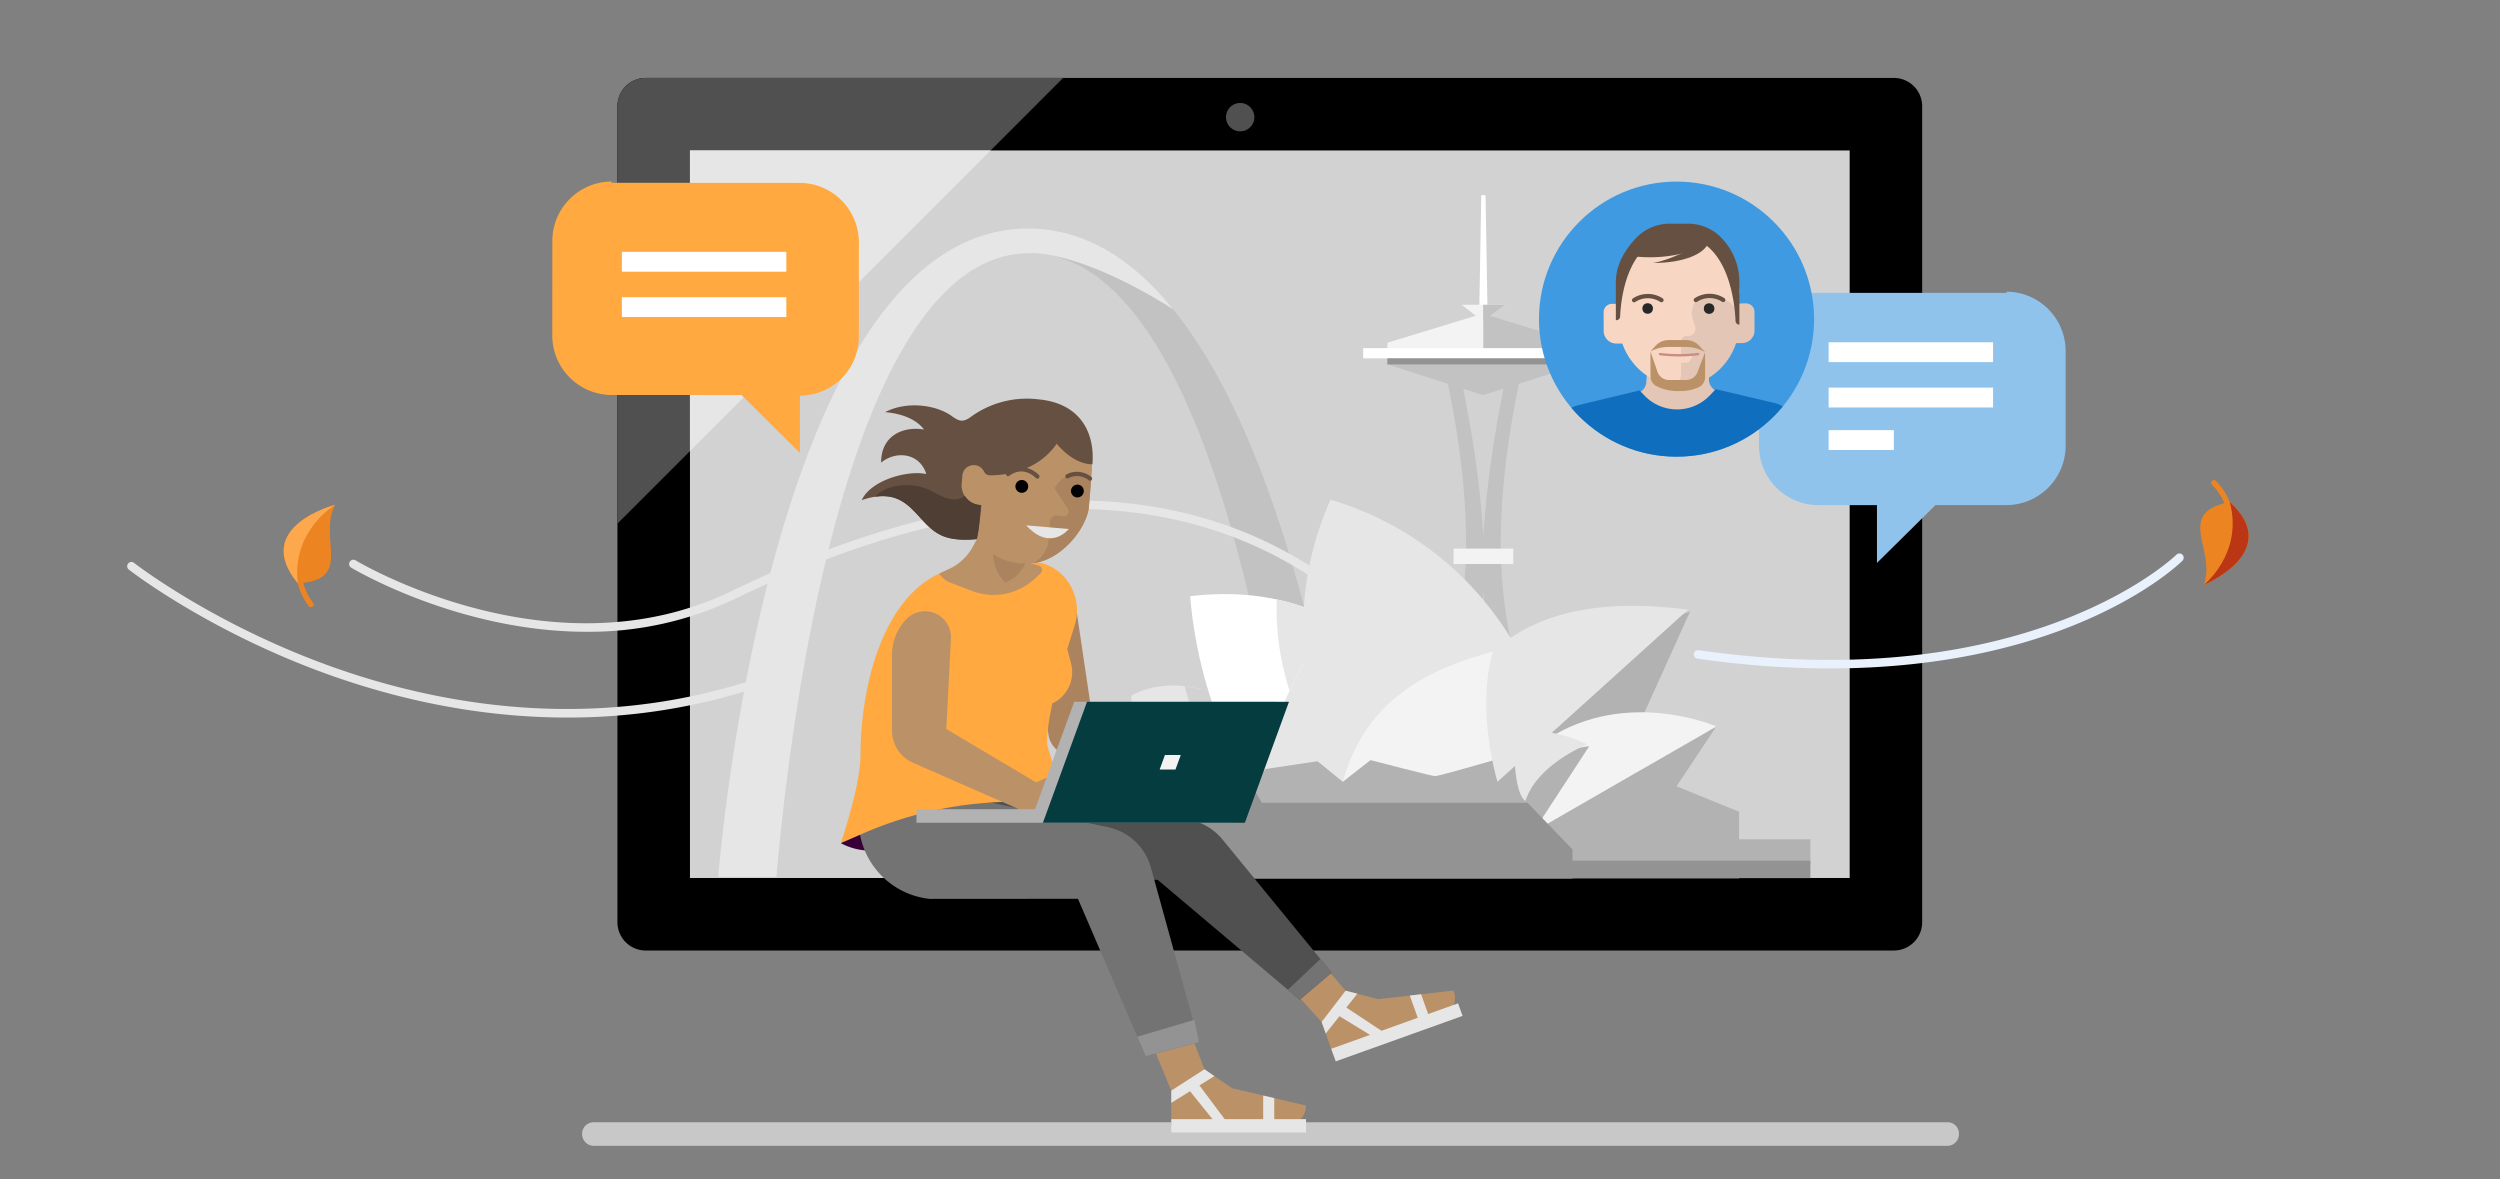 <svg xmlns="http://www.w3.org/2000/svg" xmlns:xlink="http://www.w3.org/1999/xlink" viewBox="0 0 636 300"><rect x="0" y="0" width="636" height="300" fill="#808080" stroke="none"/><defs><clipPath id="a"><circle cx="426.508" cy="81.185" r="34.992" fill="none"/></clipPath></defs><title>swimlane-real-time-chat-app</title><path d="M495.491,291.5H150.947a3.008,3.008,0,0,1-2.863-3,2.941,2.941,0,0,1,2.863-3H495.491a2.882,2.882,0,0,1,2.863,3A2.943,2.943,0,0,1,495.491,291.5Z" fill="#c8c8c8"/><path d="M481.8,241.811H164.276a7.2,7.2,0,0,1-7.2-7.2V27.028a7.2,7.2,0,0,1,7.2-7.2H481.8a7.2,7.2,0,0,1,7.2,7.2V234.609a7.2,7.2,0,0,1-7.2,7.2"/><path d="M270.457,19.827H164.276a7.2,7.2,0,0,0-7.2,7.2V133.211Z" fill="#505050"/><rect x="175.524" y="38.277" width="295.031" height="185.082" fill="#d2d2d2"/><polygon points="175.524 114.76 252.007 38.277 175.524 38.277 175.524 114.76" fill="#e6e6e6"/><path d="M319.107,29.8A3.607,3.607,0,1,1,315.5,26.2a3.607,3.607,0,0,1,3.607,3.606" fill="#505050"/><path d="M261.553,60.533l.379,3.874c48.018,0,64.582,128.542,67.8,158.655h14.93S334.045,120.32,297.082,77.027c-11.6-9.243-21.61-16.494-35.529-16.494" fill="#c2c2c2"/><polygon points="413.122 186.682 390.376 191.064 367.629 186.682 367.629 183.261 390.376 179.599 413.122 183.261 413.122 186.682" fill="#e6e6e6"/><polygon points="413.122 186.682 390.376 191.064 367.629 186.682 367.629 185.087 390.376 185.331 413.122 185.087 413.122 186.682" fill="#d2d2d2"/><rect x="367.182" y="183.26" width="46.386" height="3.421" fill="#939393"/><polygon points="378.569 87.398 376.183 87.398 376.834 49.648 377.918 49.648 378.569 87.398" fill="#fff"/><polygon points="379.116 80.394 382.924 77.527 371.828 77.527 375.449 80.323 352.949 87.186 352.949 90.202 377.353 95.803 401.803 90.202 401.803 87.186 379.116 80.394" fill="#f3f3f3"/><polygon points="379.17 80.353 382.924 77.527 377.307 77.527 377.307 81.757 377.352 81.723 377.352 95.802 401.802 90.201 401.802 87.186 379.17 80.353" fill="#c2c2c2"/><path d="M385.476,102.374l.914-4.736L401.8,92.713V90.2H352.949v2.512l15.415,4.936.912,4.725q.165.864.322,1.729c4.123,22.9,5.516,46.945-2.136,69.532l-13.279,36.777H362.1l10.7-35.627a92.11,92.11,0,0,0,4.559-24.375,91.771,91.771,0,0,0,4.547,24.375l10.255,35.627h7.962L387.29,173.635c-7.651-22.587-6.26-46.63-2.136-69.532q.154-.865.322-1.729m-3.846,1.095a263.281,263.281,0,0,0-4.265,32.861,260.833,260.833,0,0,0-4.244-32.861c-.106-.592-.217-1.182-.331-1.774l-.54-2.8,5.1,1.634L382.5,98.88l-.543,2.815c-.113.592-.224,1.182-.331,1.774" fill="#c2c2c2"/><rect x="346.785" y="88.564" width="61.181" height="2.603" fill="#fff"/><rect x="369.782" y="139.573" width="15.188" height="3.905" fill="#f3f3f3"/><rect x="352.949" y="91.167" width="48.853" height="1.546" fill="#939393"/><polygon points="442.428 213.515 442.428 206.505 426.512 200.037 436.633 184.81 417.909 195.598 391.477 176.918 301 186.178 295.576 197.816 289.188 197.816 289.188 223.452 442.428 223.452 442.428 219.993 460.555 219.993 460.555 213.515 442.428 213.515" fill="#b2b2b2"/><polygon points="294.402 200.334 297.627 197.445 310.855 195.642 318.743 200.334 313.17 179.286 302.76 183.07 294.402 194.242 294.402 200.334" fill="#d2d2d2"/><polygon points="318.743 200.334 321.895 195.642 335.165 193.656 341.595 198.894 338.098 166.968 332.082 165.804 318.743 174.398 318.743 200.334" fill="#e6e6e6"/><path d="M341.594,198.9l7.062-5.532s15.543,4.058,16.422,4.081,15.006-4.081,15.006-4.081l1.3,1.08,4.739-27.474-7.472-5.279s-21.78,1.173-24.127,2.932-12.384,22.744-12.384,22.744Z" fill="#f3f3f3"/><polygon points="429.98 155.514 416.987 184.272 393.773 187.966 393.773 169.608 429.98 155.514" fill="#b2b2b2"/><path d="M287.8,177.015s11-7.553,28.594,3c-7.478-.879-17.156,9.838-22,20.315-6.6-7.675-6.6-23.319-6.6-23.319" fill="#e6e6e6"/><path d="M305.01,185.346c3.789-3.545,7.835-5.744,11.387-5.326a37.341,37.341,0,0,0-14.994-5.439,71.537,71.537,0,0,0,3.607,10.765" fill="#d2d2d2"/><path d="M339.272,158.024s-13.2-9.174-36.512-6.347c2.639,30.542,15.983,48.657,15.983,48.657s8.651-29.993,20.529-42.31" fill="#fff"/><path d="M328.056,175.76c3.166-6.718,6.985-13.349,11.215-17.736,0,0-5.075-3.523-14.482-5.53a69.57,69.57,0,0,0,3.267,23.266" fill="#e6e6e6"/><path d="M392.773,210.079s-3.5-13.872,1-22.112c20.282-13.08,42.861-3.157,42.861-3.157Z" fill="#f3f3f3"/><polygon points="404.313 189.81 392.36 208.127 388.595 204.214 389.128 200.767 391.476 191.896 404.313 189.81" fill="#b2b2b2"/><polygon points="460.555 218.95 400.041 218.95 400.041 216.107 388.595 204.213 337.957 204.213 321.016 204.213 318.743 200.334 281.205 200.334 281.205 216.155 281.205 218.95 259.061 218.95 259.061 223.389 281.205 223.389 281.205 223.512 400.041 223.512 400.041 223.389 460.555 223.389 460.555 218.95" fill="#939393"/><path d="M429.437,155.107c-20.416-2.649-34.806.2-45.137,7.178a80.4,80.4,0,0,0-45.815-35.171,79.693,79.693,0,0,0-5.369,16.777c-25.441-16.1-64.713-25.584-122.334-4.119,9.633-38.733,25.517-75.364,51.149-75.364.616,0,1.245.031,1.881.078.222.016.443.033.663.054,14.624,1.4,33.672,13.947,33.985,14.154-10.146-12.512-22.332-20.545-36.906-20.545-34.424,0-54.37,44.772-65.585,87.66q-4.848,2.141-9.852,4.554c-45.672,22.124-95.155-7.508-95.649-7.81a1.085,1.085,0,0,0-1.132,1.852c.367.224,27.215,16.318,59.833,16.318a86.151,86.151,0,0,0,37.895-8.406q4.162-2.017,8.211-3.826c-2.18,8.59-4.008,17.06-5.539,25.042-42.974,13.358-82.664,4.657-108.541-5.109-28.5-10.753-46.878-25.066-47.06-25.209a1.086,1.086,0,1,0-1.343,1.706c.185.146,18.78,14.633,47.568,25.509,16.605,6.272,38.824,12.118,63.964,12.118a154.661,154.661,0,0,0,44.954-6.59c-4.957,26.569-6.55,47.1-6.55,47.1h14.8c1.17-13.684,4.663-47.7,12.631-80.735,58.123-22.039,97.368-12.345,122.526,3.864a80.58,80.58,0,0,0-1.187,13.721c0,17.224.861,25.911,10.1,38.983,5.166-18.336,17.911-27.747,38.218-33.112-4.424,15.016,1.147,33.112,1.147,33.112l4.453-4.023c.271,3.734.967,7.592,2.64,8.935,3.025-9.458,15.718-14.4,15.718-14.4a32.994,32.994,0,0,0-9-2.982Z" fill="#e6e6e6"/><path d="M85.264,128.428s-21.411,5.524-9.489,19.97c14.381-.817,4.98-11.574,9.489-19.97" fill="#ed8422"/><path d="M76.113,144.809s-2.025,3,2.384,9.371a.7.7,0,0,0,.93.194l.017-.01a.69.69,0,0,0,.189-1c-1.012-1.345-3.373-4.987-2.543-8.773-1.3-1.745-.977.222-.977.222" fill="#ed8422"/><path d="M75.776,148.4c-1.663-13.45,9.488-19.97,9.488-19.97s-21.411,5.522-9.488,19.97" fill="#fda84c"/><path d="M465.493,170.05c26.931,0,46.937-5.126,60.2-10.244,19.9-7.682,29.135-16.774,29.519-17.157a1.085,1.085,0,0,0-1.534-1.536c-.367.366-37.578,36.364-121.536,24.292a1.085,1.085,0,1,0-.308,2.149,236.353,236.353,0,0,0,33.66,2.5" fill="#e8f1fc"/><path d="M565.888,128.019a14.3,14.3,0,0,0-3.153-4.687.689.689,0,0,1,.047-1.021l.014-.011a.7.7,0,0,1,.948.061,15.725,15.725,0,0,1,3.479,5.349l.026-.006c13.83,12.634-6.6,21.1-6.6,21.1,3.175-8.637-6.8-17.636,5.235-20.787" fill="#ed8422"/><path d="M567.249,127.7c3.531,13.084-6.6,21.1-6.6,21.1s20.425-8.468,6.6-21.1" fill="#ba3615"/><path d="M212.78,96.889H198.128a1.086,1.086,0,0,1,0-2.171H212.78a1.086,1.086,0,1,1,0,2.171" fill="#fff"/><path d="M247.985,118.332h0a2.911,2.911,0,0,0-3.143,2.661l-.174,2.089a4.987,4.987,0,0,0,4.558,5.382l.545.045.863-6.914a2.913,2.913,0,0,0-2.649-3.263" fill="#bb9167"/><path d="M325.352,248.02l10.862,11.961,3.022,8.429,27.7-9.925a4.858,4.858,0,0,0,2.934-6.212l-.1-.28-19.148,2.2-8.292-2.169-9.393-10.855Z" fill="#bb9167"/><polygon points="370.933 255.248 363.326 257.973 361.524 252.941 358.652 253.271 360.677 258.923 351.451 262.229 342.509 256.318 345.3 252.803 342.326 252.026 336.215 259.981 337.267 262.918 340.758 258.522 348.529 263.276 338.663 266.811 339.809 270.009 372.079 258.444 370.933 255.248" fill="#e6e6e6"/><path d="M264.437,205.147l36.722,3.22a14.345,14.345,0,0,1,9.843,5.2l27.752,33.871-8.1,6.908-36.125-30.5-43.446-1.769-17.936-9.21,6.128-17.092Z" fill="#505050"/><polygon points="330.65 254.344 338.754 247.437 335.908 243.965 327.637 251.8 330.65 254.344" fill="#737373"/><path d="M291.78,262.525l6.191,14.924V286.4H327.1a5.155,5.155,0,0,0,5.156-5.155l-18.769-4.387-7.075-4.839-5.181-13.386Z" fill="#bb9167"/><polygon points="324.172 284.705 324.172 279.36 321.356 278.701 321.356 284.705 311.557 284.705 305.132 276.124 308.945 273.757 306.408 272.022 297.971 277.449 297.971 280.569 302.741 277.608 308.451 284.705 297.971 284.705 297.971 288.101 332.251 288.101 332.251 284.705 324.172 284.705" fill="#e6e6e6"/><path d="M213.905,214.5a16.181,16.181,0,0,0,8.141,1.9c5.155,0,4.884-13.567,4.884-13.567Z" fill="#380038"/><path d="M217.679,203.962l.936,7.227a20.192,20.192,0,0,0,17.931,17.492l37.685-.027,17.228,40.018,13.592-3.527L292.78,220.682a14.38,14.38,0,0,0-10.7-10.2l-31.023-6.518Z" fill="#737373"/><path d="M273.685,154.117l4.524,30.453L304.757,196.8l-3.528,4.387-30.244-9.281a6.087,6.087,0,0,1-4.215-4.792l-5.649-33Z" fill="#ab845f"/><path d="M262.064,142.876l-15.4,1.14c-20.453,1.283-27.744,28.371-27.744,48.051,0,7.779-5.019,22.431-5.019,22.431l5.63-2.457a96.837,96.837,0,0,1,38.723-8.08h12.6l-4.378-14.155c-.314-2.542.328-6.61,1.24-10.857a8.768,8.768,0,0,0,4.758-10.147l-.964-3.694,1.894-6.027c2.433-7.859-3.121-16.2-11.348-16.2" fill="#ffa940"/><path d="M270.978,195.685l-7.417,3.346-22.819-13.567,1.173-23.007a6.6,6.6,0,0,0-11.349-4.917,13,13,0,0,0-3.636,9.017v19.3a8.95,8.95,0,0,0,5.359,8.2l26.646,11.681v1.845H274.97V197.359Z" fill="#bb9167"/><polygon points="273.279 178.546 263.318 205.861 233.144 205.861 233.144 209.298 262.064 209.298 265.32 209.298 313.438 209.298 324.653 178.546 273.279 178.546" fill="#b2b2b2"/><polygon points="327.91 178.546 276.536 178.546 265.32 209.297 316.695 209.297 327.91 178.546" fill="#043c40"/><polygon points="300.39 192.067 296.363 192.067 295.01 195.777 299.037 195.777 300.39 192.067" fill="#f3f3f3"/><polygon points="305.051 265.145 291.459 268.672 289.338 263.746 303.845 259.452 305.051 265.145" fill="#939393"/><path d="M263.292,103.148h0a15.806,15.806,0,0,0-17.059,14.444l-.71,8.56a16.417,16.417,0,0,0,3.06,10.889l-1.1,2.037a13.09,13.09,0,0,1-5.559,5.426l-3.006,1.442a6.726,6.726,0,0,0,2.591,2.175l5.789,2.214a15.326,15.326,0,0,0,15.829-3.018l1.594-1.462a1.162,1.162,0,0,0-.5-1.984l-2.036-.519a12.385,12.385,0,0,0,4.025-.985h.1l-.038-.023c5.863-2.49,10.258-8.989,10.731-13.26l.737-8.877a15.807,15.807,0,0,0-14.444-17.059" fill="#bb9167"/><path d="M260.576,143.338a14.322,14.322,0,0,1-7.938-2.385,10.605,10.605,0,0,0,3.109,7.262,9.5,9.5,0,0,0,5.1-4.857c0-.007.008-.011.01-.016-.094-.006-.186,0-.281,0" fill="#ab845f"/><path d="M277.593,121.923l-2.55-1.238c-3.178-.264-5.619,1.107-6.757,3.618l3.382,5.145a1.223,1.223,0,0,1-1.123,1.89l-1.574-.2a1.627,1.627,0,0,0-1.822,1.481l-.387,4.665a7.581,7.581,0,0,1-3.84,5.97c7.475-.959,13.518-9.123,14.078-14.174Z" fill="#ab845f"/><path d="M261.571,123.876a1.628,1.628,0,1,1-1.488-1.757,1.627,1.627,0,0,1,1.488,1.757"/><path d="M275.714,125.05a1.628,1.628,0,1,1-1.488-1.757,1.628,1.628,0,0,1,1.488,1.757"/><path d="M247.985,118.332h0a2.911,2.911,0,0,0-3.143,2.661l-.174,2.089a4.987,4.987,0,0,0,4.558,5.382l.545.045.863-6.914a2.913,2.913,0,0,0-2.649-3.263" fill="#bb9167"/><path d="M277.3,122.3a.549.549,0,0,1-.325-.108,4.68,4.68,0,0,0-5.175-.537.542.542,0,1,1-.485-.97,5.781,5.781,0,0,1,6.31.638.543.543,0,0,1-.325.977" fill="#665042"/><path d="M271.9,134.586s-4.63,5.879-10.828-.94Z" fill="#e6e6e6"/><path d="M263.943,101.565a24.236,24.236,0,0,0-17.267,4.712c-1.634,1.067-2.592.961-4.27-.238l0,.017c-4.026-3.133-11.825-4.09-17.236-1.2,5.408.448,8.489,2.487,9.893,4.417-4.875-.857-10.9,1.2-10.913,8.411,3.9-3.155,9.845-2.414,11.5,2.914-4.8-1.052-14.142,1.6-16.425,6.635,12.19-4.161,13.421,5.607,20.092,8.884,2.5,1.229,5.907,1.355,9.18,1.032a74.732,74.732,0,0,0,1.164-8.649l-.437-.036a4.987,4.987,0,0,1-4.557-5.383l.174-2.088a2.911,2.911,0,0,1,3.143-2.661,2.881,2.881,0,0,1,2.232,1.4l.006-.013c.028.062.062.115.091.174.016.03.031.058.046.088a1.543,1.543,0,0,0,1.339.934,25.592,25.592,0,0,0,4.231-.326.537.537,0,0,0,.124.36.546.546,0,0,0,.766.062c.13-.113,3.26-2.695,6.708.6a.543.543,0,1,0,.749-.786,6.879,6.879,0,0,0-3.05-1.787,17.3,17.3,0,0,0,7.608-6.167s3.971,5.23,9.075,5.245c.673-8.112-3.125-15.643-13.967-16.543" fill="#665042"/><path d="M249.02,134.238l.51-5.749-.305-.025a4.962,4.962,0,0,1-3.8-2.331c-.92.869-3.093,1.857-7.576-.763-5.792-3.385-12.752-1.9-15.226,1.01,9.093-1.377,10.7,6.8,16.693,9.736,2.5,1.231,5.907,1.356,9.18,1.032.189-.765.365-1.8.522-2.91" fill="#4f3e33"/><path d="M550.4,179.691a8.386,8.386,0,0,0-3.612.814,15.607,15.607,0,0,0-30.729-3.457,10.806,10.806,0,1,0-6.48,19.452H550.4a8.4,8.4,0,1,0,0-16.809" fill="none"/><path d="M194.579,81.557H155.12a25.015,25.015,0,0,0-49.136,3.29A15.313,15.313,0,0,0,81.761,96.762a8.456,8.456,0,1,0-4.085,15.859h80.945a9.936,9.936,0,1,0-3.433-19.263,25.063,25.063,0,0,0,.372-9.631h39.019a1.085,1.085,0,1,0,0-2.17" fill="none"/><path d="M345.337,74.753a3.358,3.358,0,0,0-1.623.416,12.482,12.482,0,1,0-23.342-6.151c0,.4.021.8.058,1.192a5.842,5.842,0,1,0-2.11,11.29h27.017a3.374,3.374,0,0,0,0-6.747" fill="none"/><path d="M510.5,74.5H462.575A15.12,15.12,0,0,0,447.5,89.575v23.849A15.12,15.12,0,0,0,462.576,128.5H477.5v14.707L492.38,128.5h18.044A15.12,15.12,0,0,0,525.5,113.424V89.277A15.12,15.12,0,0,0,510.424,74.2" fill="#8fc3ec"/><rect x="465.205" y="87.068" width="41.836" height="5.049" fill="#fff"/><rect x="465.205" y="98.608" width="41.836" height="5.049" fill="#fff"/><rect x="465.205" y="109.428" width="16.59" height="5.049" fill="#fff"/><path d="M155.5,46.5l47.935.032A15.12,15.12,0,0,1,218.5,61.617l-.016,23.947a14.963,14.963,0,0,1-14.77,15.066l-.214-.01-.01,14.6L188.639,100.5l-33-.012A15.157,15.157,0,0,1,140.5,85.4l.016-24.15A15.12,15.12,0,0,1,155.6,46.185" fill="#ffa940"/><rect x="158.205" y="64.068" width="41.836" height="5.049" fill="#fff"/><rect x="158.205" y="75.608" width="41.836" height="5.049" fill="#fff"/><g clip-path="url(#a)"><rect x="386.552" y="41.155" width="80.982" height="80.773" fill="#409ae1"/><path d="M434.855,92.1l-.1,4.444a3.2,3.2,0,0,0,2.206,3.031l1.417.517-.484,8.927h-22.3l-.961-8.157,2.136-.887a3.213,3.213,0,0,0,2.046-2.668l.367-5.207,7.059,1.122Z" fill="#e3c6b5"/><path d="M410.1,77.3h1.15a2.127,2.127,0,0,1,2.127,2.127V87.4a0,0,0,0,1,0,0h-2.194a3.21,3.21,0,0,1-3.21-3.21V79.43A2.127,2.127,0,0,1,410.1,77.3Z" transform="translate(-0.26 1.306) rotate(-0.182)" fill="#f7d7c4"/><path d="M444.154,77.194h2.194a0,0,0,0,1,0,0v7.967a2.127,2.127,0,0,1-2.127,2.127h-1.15a2.127,2.127,0,0,1-2.127-2.127V80.4A3.21,3.21,0,0,1,444.154,77.194Z" transform="translate(887.551 163.071) rotate(179.818)" fill="#e3c6b5"/><path d="M427.1,59.043a15.337,15.337,0,0,0-15.3,15.379l0,1.447.1,7.919c.813,7.726,7.357,14.341,15.294,14.319,8.471-.022,14.57-7.513,14.547-15.984l.729-7.783A15.338,15.338,0,0,0,427.1,59.043Z" fill="#f7d7c4"/><path d="M443.651,81.454l-2.083-2.593c-.807-2.482-4.261-3.01-4.261-3.01l-3.55-.459c-2.164.006-3.749,2.913-3.307,5.032l.847,2.849a1.808,1.808,0,0,1-1.765,2.178h-.4a1.485,1.485,0,0,0-1.482,1.489l.015,6.61,0,1.248a5.78,5.78,0,0,1-1.47,3.892l7.062-1.164,1.5-1.437a16.426,16.426,0,0,0,7.656-12.384Z" fill="#e3c6b5"/><path d="M423.888,59.043h6.529a12.074,12.074,0,0,1,12.074,12.074V85.558a12.55,12.55,0,0,1-12.55,12.55h-6.529a11.6,11.6,0,0,1-11.6-11.6V71.116a12.074,12.074,0,0,1,12.074-12.074Z" transform="translate(-0.209 1.147) rotate(-0.154)" fill="none"/><path d="M417.1,99.326l-15.439,3.711a8.314,8.314,0,0,0-6.176,6.3L392.875,121.2h66.778l-2.064-12.029a8.311,8.311,0,0,0-6.288-6.686L436.488,99,435,100.565a11.514,11.514,0,0,1-8.6,3.588h0a11.514,11.514,0,0,1-8.057-3.533Z" fill="#106ebe"/><path d="M415.712,76.367a6.378,6.378,0,0,1,6.956-.019" fill="none" stroke="#665042" stroke-linecap="round" stroke-miterlimit="10" stroke-width="1.095"/><path d="M431.423,76.324a6.38,6.38,0,0,1,6.956-.018" fill="none" stroke="#665042" stroke-linecap="round" stroke-miterlimit="10" stroke-width="1.095"/><path d="M419.879,89.407v6.382a2.812,2.812,0,0,0,1.574,2.46,12,12,0,0,0,5.669,1.235,11.362,11.362,0,0,0,5-.96,2.812,2.812,0,0,0,1.653-2.5v-6.4L431.759,94.9a3.123,3.123,0,0,1-2.906,1.773h-4.166a3.11,3.11,0,0,1-2.942-1.859Z" fill="#bb9167"/><path d="M419.879,89.407l.185-.095a9.377,9.377,0,0,1,4.287-1.046h4.585a9.412,9.412,0,0,1,4.84,1.354h0l-1.387-1.547a4.541,4.541,0,0,0-3.377-1.554h-4.561a4.539,4.539,0,0,0-3.377,1.555Z" fill="#bb9167"/><path d="M424.573,90.079h5.844a0,0,0,0,1,0,0v.472a1.745,1.745,0,0,1-1.745,1.745h-4.1a0,0,0,0,1,0,0V90.079A0,0,0,0,1,424.573,90.079Z" fill="#f7d7c4"/><path d="M422.312,90.079h0a38.983,38.983,0,0,0,9.66,0l.021,0" fill="none" stroke="#cb8c84" stroke-linecap="round" stroke-miterlimit="10" stroke-width="0.605"/><circle cx="419.166" cy="78.479" r="1.341" fill="#282828"/><circle cx="434.795" cy="78.503" r="1.341" fill="#282828"/><path d="M442.5,71.74V82.594h0a.974.974,0,0,1-.973-.933c-.18-4.255-1.712-21.609-14.738-21.609-12.977,0-14.457,16.353-14.623,20.47a.974.974,0,0,1-.974.932h-.122V71.74c0-4.63,2.613-8.5,5.088-11.123a11.914,11.914,0,0,1,8.674-3.722h4.536a11.842,11.842,0,0,1,8.882,3.947A16.227,16.227,0,0,1,442.5,71.74Z" fill="#665042"/><path d="M415.773,65.225A35.075,35.075,0,0,0,436.136,61.4a16.885,16.885,0,0,0-6.424-2.956l-10.177,1.007Z" fill="#665042"/><path d="M431.423,62.628s-6.245,3.537-10.916,4.276c7.559,0,13.436-2.175,14.394-5.756S431.423,62.628,431.423,62.628Z" fill="#665042"/></g></svg>